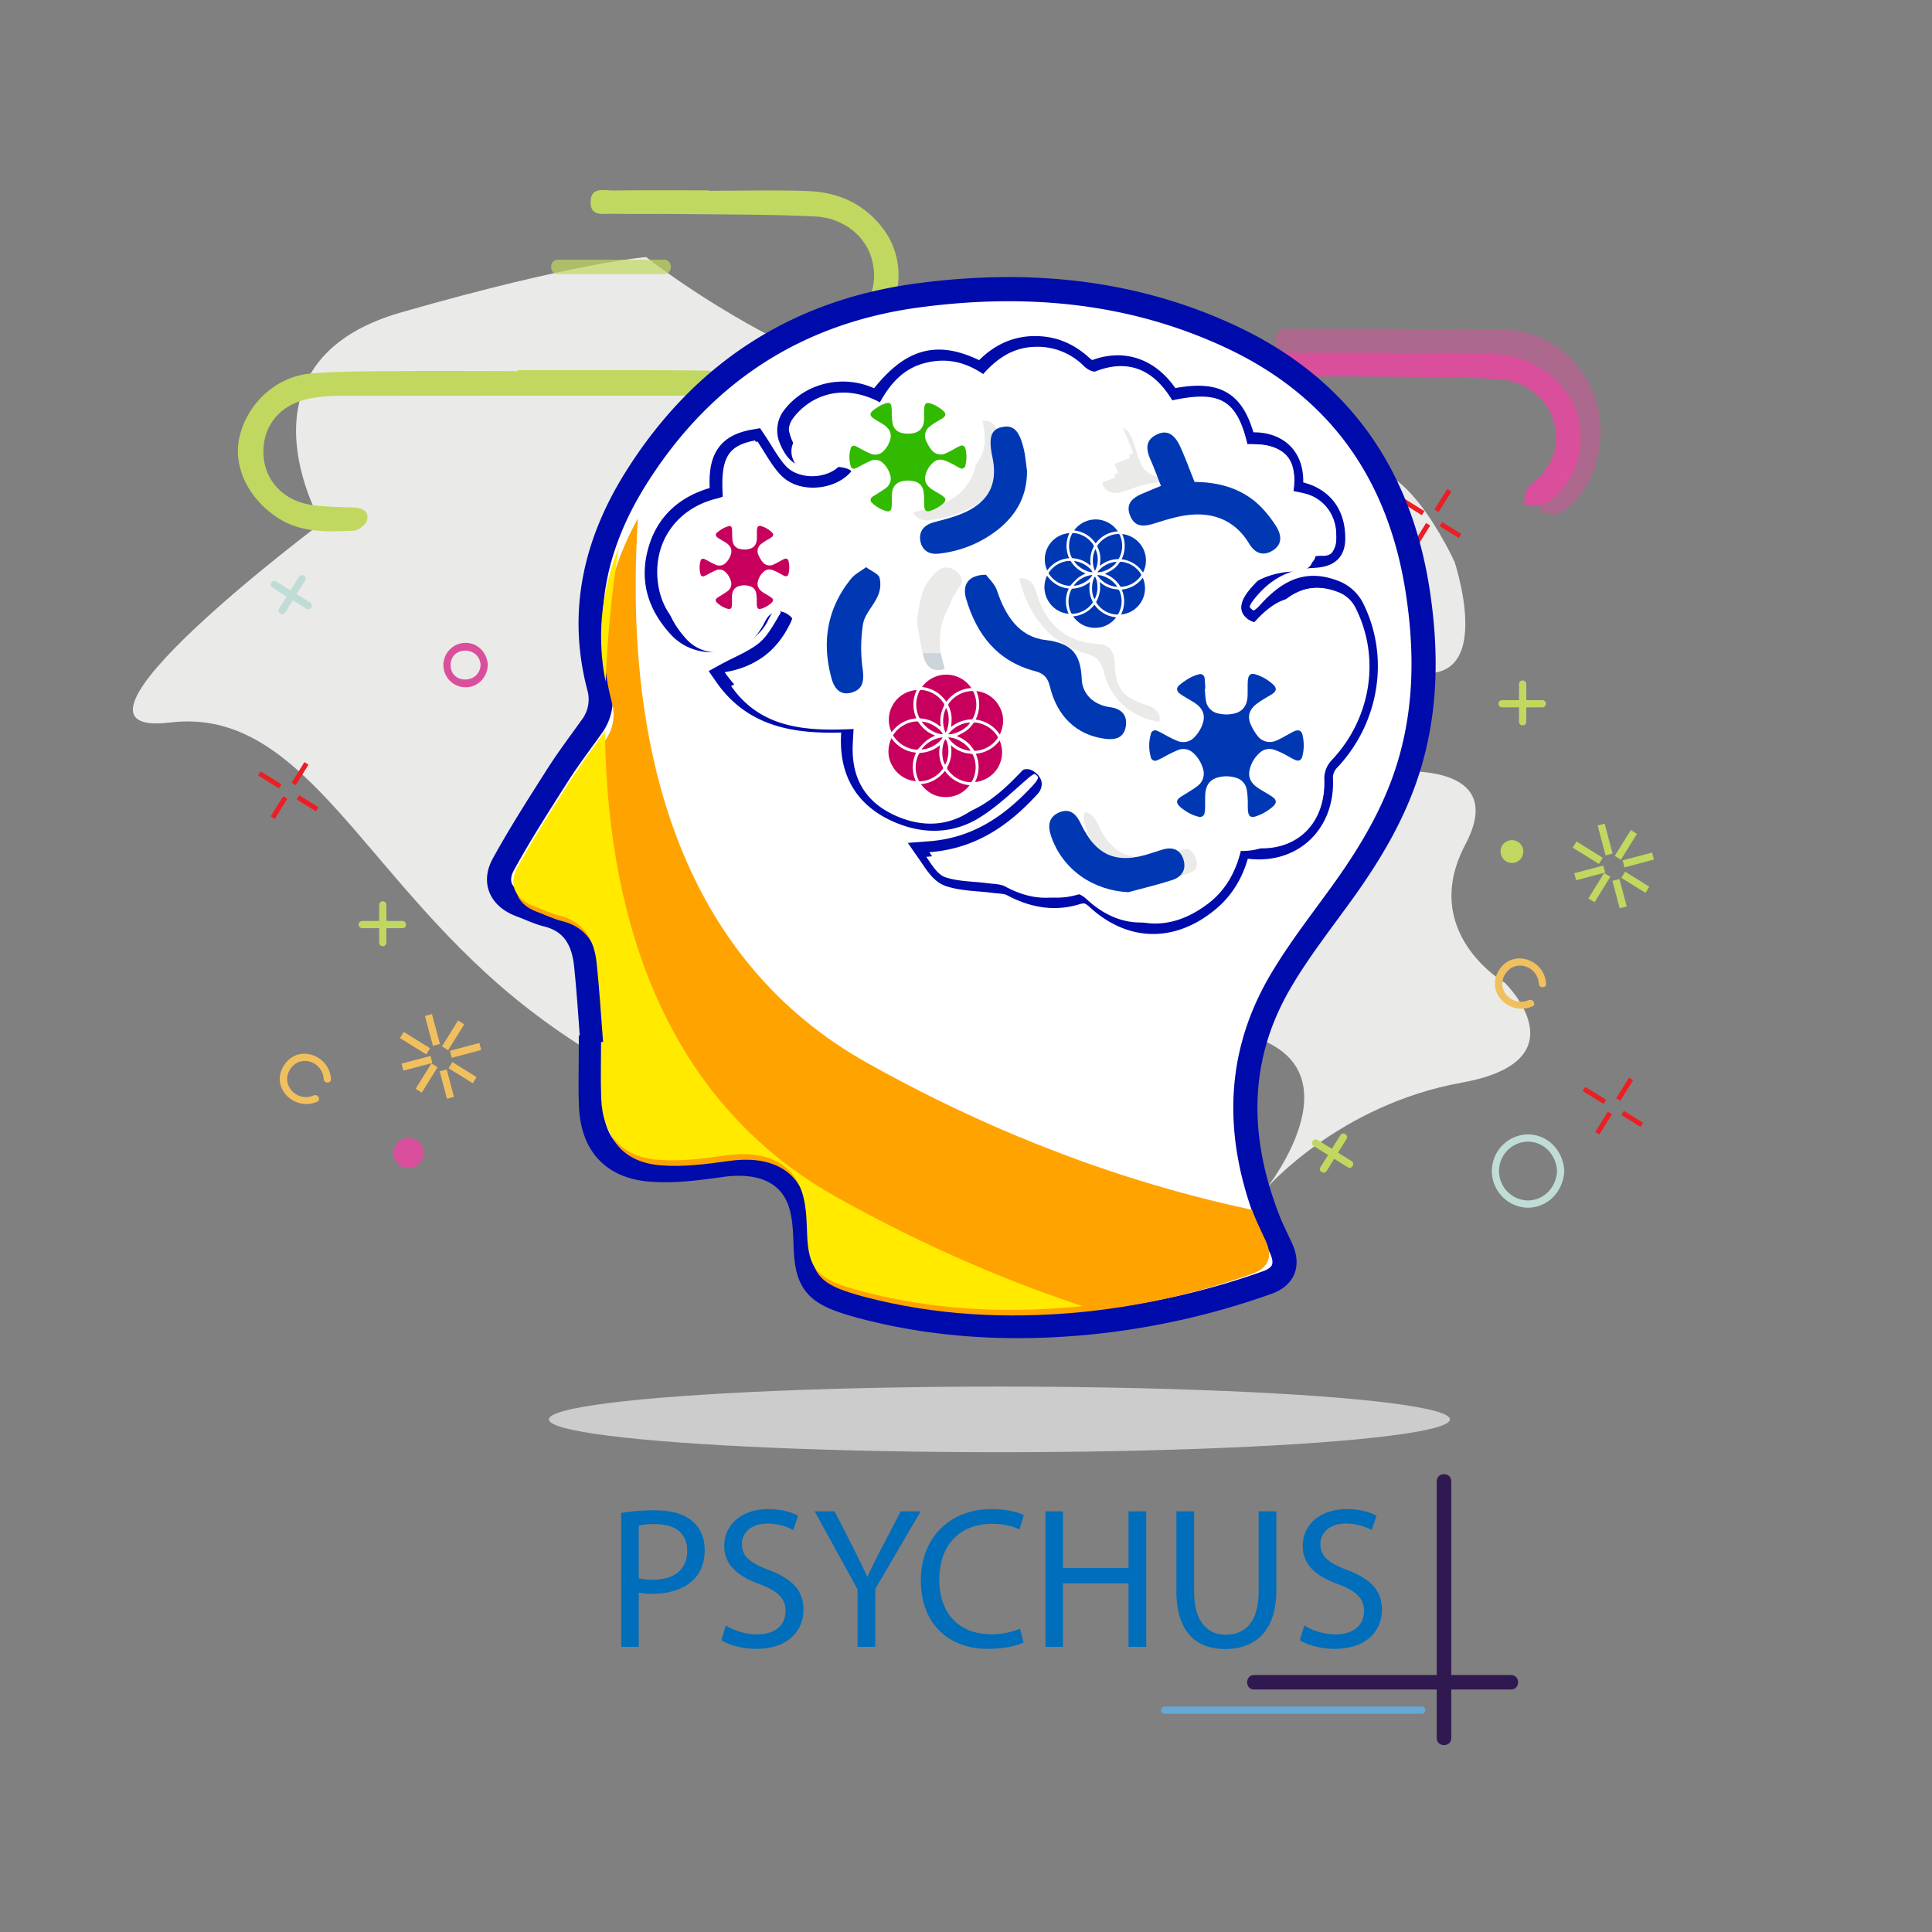 <svg id="Layer_1" data-name="Layer 1" xmlns="http://www.w3.org/2000/svg" xmlns:xlink="http://www.w3.org/1999/xlink" viewBox="0 0 800 800"><rect x="0" y="0" width="800" height="800" fill="#808080" stroke="none"/><defs><style>.cls-1,.cls-12,.cls-13,.cls-14,.cls-8{fill:none;}.cls-2{fill:#eaeae9;}.cls-10,.cls-3{fill:#da4f9b;}.cls-4{fill:#c0d860;}.cls-5{fill:#bfddd6;}.cls-6{fill:#ec1e24;}.cls-7{fill:#b0dce4;}.cls-8{stroke:#ccd5da;stroke-linecap:round;stroke-linejoin:round;}.cls-16,.cls-8{stroke-width:10px;}.cls-9{fill:#f1c05e;}.cls-10{opacity:0.48;}.cls-11{opacity:0.7;}.cls-12{stroke:#ec1e24;stroke-width:2px;}.cls-12,.cls-13,.cls-14,.cls-16{stroke-miterlimit:10;}.cls-13{stroke:#f1c05e;}.cls-13,.cls-14{stroke-width:3px;}.cls-14{stroke:#c0d860;}.cls-15,.cls-16{fill:#fff;}.cls-16{stroke:#000bac;}.cls-17{clip-path:url(#clip-path);}.cls-18{fill:#ffa300;}.cls-19{clip-path:url(#clip-path-2);}.cls-20{fill:#ffea00;}.cls-21{fill:#ccc;}.cls-22{fill:#006eba;}.cls-23{fill:#301851;}.cls-24{fill:#66a8d6;}.cls-25{fill:#0038b3;}.cls-26{fill:#c7005e;}.cls-27{fill:#32ba00;}</style><clipPath id="clip-path"><path id="_Compound_Clipping_Path_" data-name="&lt;Compound Clipping Path&gt;" class="cls-1" d="M250.87,433.75c-.86-10.84-1.5-21.71-2.65-32.53-1-9.68-5.13-17.22-15.55-19.83-3.56-.89-6.92-2.56-10.37-3.84-7.72-2.88-10.86-8.93-6.88-16.17,6.56-11.94,13.94-23.44,21.26-34.95,4.26-6.69,9-13.05,13.67-19.51a18.16,18.16,0,0,0,3.07-15.79c-7.95-30-1.35-57.64,14.67-83.12,26-41.45,63.42-66.08,112.28-72.53,43-5.67,84.84-2,124.44,16.74,43,20.29,66.73,54.88,73.7,101.55,3.37,22.54,3.29,44.84-3.1,66.94-5.3,18.36-14.66,34.56-25.63,50-8.88,12.48-18.53,24.54-26.18,37.74-17.65,30.43-17.06,62.24-4.47,94.34,1.48,3.77,3.34,7.39,5,11.07,2.94,6.41,1.14,11.23-5.57,13.59a298.75,298.75,0,0,1-72.2,16c-29.65,2.71-59,1.22-88-6.34-2.14-.56-4.26-1.18-6.37-1.84-12.9-4.07-16.16-8.55-16.63-22-.19-5.32-.32-10.81-1.69-15.89-3.6-13.4-15.34-19-31.92-16.64-9.25,1.3-18.75,2.55-28,1.82-15.28-1.22-23.07-10.3-23.66-25.51-.3-7.75-.05-15.51-.05-23.27Zm256.38-79.63a18.63,18.63,0,0,1,2.44,0c17.9,3.25,31.31-8.89,30.25-27.06a10.53,10.53,0,0,1,2.72-7c15.61-16.32,19.73-40.65,9.6-60.53a13.72,13.72,0,0,0-6.6-6c-10.16-4.07-17.48-1.6-26.33,8.19-2.88,3.18-6.09,5.36-10,2s-2.53-6.84.13-10.28c6.83-8.79,15.61-14,26.86-14.49,7.21-.34,9.11-2.4,8.39-9.67-.66-6.61-4-11.42-10.19-14a57.92,57.92,0,0,0-6.74-1.94c2.3-14.25-6.8-20.17-18.21-18.41-4.28-17.54-10.79-21.33-29.77-17.32-6.95-12-18-16.45-29.84-11.62-1.23.5-3.72-.73-4.95-1.87-4.78-4.45-10.18-7.17-16.76-7.58-9.65-.61-17.05,3.62-23,10.64-17.42-9.5-28.09-6.59-41.21,11.1-1.61-.69-3.26-1.46-5-2.1-10.52-4-22.68-.52-29.08,8.67a8.58,8.58,0,0,0-.79,6.85c3,8,7,9.26,14.54,5.08,1-.54,2-1.57,2.92-1.42,2.49.41,5.9.59,7.07,2.21s1.13,5.63-.1,7.35c-6.32,8.83-22.1,9.8-29.59,1.75-3.55-3.81-6-8.63-9-13.1-10.91,1.89-14.18,7.44-12.69,22.22-1.2.28-2.45.51-3.67.87-10.95,3.19-18.43,10.08-21.33,21.19s.16,20.48,7.91,29c9.13,10.05,25.57,5.28,30.56-3.7a37.74,37.74,0,0,1,2.73-4.8c2.15-2.8,5-3.91,8.25-2s4.44,4.88,2.6,8c-2.69,4.56-5.37,9.53-9.32,12.82-4.63,3.86-10.61,6.12-16.22,9.19,12.21,17.55,31,18.79,50.69,17.77-.13,2.59-.25,4.58-.34,6.57-.62,14.62,5.95,24.75,19.59,30.11,9.72,3.81,19.49,3.42,28.22-2.05,6.63-4.16,12.38-9.77,18.35-14.94,3.09-2.67,6.17-4.55,9.74-1.41,3.76,3.32,2.51,6.88-.29,10.2-.48.56-1,1.09-1.5,1.63-11.7,12.5-25.26,21.46-43.65,22.84,2.35,3.38,4.66,7.37,7.93,8.46,5.42,1.79,11.46,1.68,17.23,2.44,2.57.34,5.44.27,7.61,1.43,8,4.29,16.36,6,25.11,3.32,3.67-1.13,5.88-.55,8.71,2.07,13.39,12.37,29.36,12.6,43.51,1C501.68,370.23,505.49,362.8,507.25,354.12Z"/></clipPath><clipPath id="clip-path-2"><path id="_Compound_Clipping_Path_2" data-name="&lt;Compound Clipping Path&gt;" class="cls-1" d="M249.72,431.44c-.86-10.84-1.5-21.71-2.65-32.53-1-9.68-5.13-17.22-15.55-19.83-3.56-.89-6.92-2.56-10.37-3.84-7.72-2.88-10.86-8.93-6.88-16.17,6.56-11.94,13.94-23.44,21.26-34.95,4.26-6.69,9-13.05,13.67-19.51a18.16,18.16,0,0,0,3.07-15.79c-7.95-30-1.35-57.64,14.67-83.12,26-41.45,63.42-66.08,112.28-72.53,43-5.67,84.84-2,124.44,16.74,43,20.29,66.73,54.88,73.7,101.55,3.37,22.54,3.29,44.84-3.1,66.94-5.3,18.36-14.66,34.56-25.63,50-8.88,12.48-18.53,24.54-26.18,37.74-17.65,30.43-17.06,62.24-4.47,94.34,1.48,3.77,3.34,7.39,5,11.07,2.94,6.41,1.14,11.23-5.57,13.59a298.75,298.75,0,0,1-72.2,16c-29.65,2.71-59,1.22-88-6.34-2.14-.56-4.26-1.18-6.37-1.84-12.9-4.07-16.16-8.55-16.63-22-.19-5.32-.32-10.81-1.69-15.89-3.6-13.4-15.34-19-31.92-16.64-9.25,1.3-18.75,2.55-28,1.82-15.28-1.22-23.07-10.3-23.66-25.51-.3-7.75-.05-15.51-.05-23.27ZM506.1,351.81a18.63,18.63,0,0,1,2.44,0c17.9,3.25,31.31-8.89,30.25-27.06a10.53,10.53,0,0,1,2.72-7c15.61-16.32,19.73-40.65,9.6-60.53a13.72,13.72,0,0,0-6.6-6c-10.16-4.07-17.48-1.6-26.33,8.19-2.88,3.18-6.09,5.36-10,2s-2.53-6.84.13-10.28c6.83-8.79,15.61-14,26.86-14.49,7.21-.34,9.11-2.4,8.39-9.67-.66-6.61-4-11.42-10.19-14a57.92,57.92,0,0,0-6.74-1.94c2.3-14.25-6.8-20.17-18.21-18.41-4.28-17.54-10.79-21.33-29.77-17.32-6.95-12-18-16.45-29.84-11.62-1.23.5-3.72-.73-4.95-1.87-4.78-4.45-10.18-7.17-16.76-7.58-9.65-.61-17.05,3.62-23,10.64-17.42-9.5-28.09-6.59-41.21,11.1-1.61-.69-3.26-1.46-5-2.1-10.52-4-22.68-.52-29.08,8.67a8.58,8.58,0,0,0-.79,6.85c3,8,7,9.26,14.54,5.08,1-.54,2-1.57,2.92-1.42,2.49.41,5.9.59,7.07,2.21s1.13,5.63-.1,7.35c-6.32,8.83-22.1,9.8-29.59,1.75-3.55-3.81-6-8.63-9-13.1-10.91,1.89-14.18,7.44-12.69,22.22-1.2.28-2.45.51-3.67.87-10.95,3.19-18.43,10.08-21.33,21.19s.16,20.48,7.91,29c9.13,10.05,25.57,5.28,30.56-3.7a37.74,37.74,0,0,1,2.73-4.8c2.15-2.8,5-3.91,8.25-2s4.44,4.88,2.6,8c-2.69,4.56-5.37,9.53-9.32,12.82-4.63,3.86-10.61,6.12-16.22,9.19,12.21,17.55,31,18.79,50.69,17.77-.13,2.59-.25,4.58-.34,6.57-.62,14.62,5.95,24.75,19.59,30.11,9.72,3.81,19.49,3.42,28.22-2.05,6.63-4.16,12.38-9.77,18.35-14.94,3.09-2.67,6.17-4.55,9.74-1.41,3.76,3.32,2.51,6.88-.29,10.2-.48.56-1,1.09-1.5,1.63-11.7,12.5-25.26,21.46-43.65,22.84,2.35,3.38,4.66,7.37,7.93,8.46,5.42,1.79,11.46,1.68,17.23,2.44,2.57.34,5.44.27,7.61,1.43,8,4.29,16.36,6,25.11,3.32,3.67-1.13,5.88-.55,8.71,2.07,13.39,12.37,29.36,12.6,43.51,1C500.52,367.91,504.33,360.49,506.1,351.81Z"/></clipPath></defs><title>Artboard 8</title><path id="_Path_" data-name="&lt;Path&gt;" class="cls-2" d="M267.56,106.44S342.27,166.1,420,170.68s86.66,27.53,86.66,27.53,29.88,18.36,50.8,0,44.83,34.42,44.83,34.42,23.91,71.13-38.85,36.71,9,50.48,9,50.48,53.77-6.88,34.35,29.83S623.18,407,623.18,407s32.87,32.12-17.93,41.3-80.69,43.6-80.69,43.6,41.84-52.77-12-64.25-155.4,6.88-155.4,6.88l-17.93,29.83s-50.8,6.88-119.53-45.89S127.11,292.29,70.33,299.18s62.76-82.6,62.76-82.6S94.24,150,166,129.38,267.56,106.44,267.56,106.44Z"/><path id="_Path_2" data-name="&lt;Path&gt;" class="cls-3" d="M575.79,146.29c13.78,0,27.59-.41,41.35.12,12.71.49,23.61,5.53,31.3,16.09,10.94,15,6.46,37.42-9.52,46.62-2,1.14-5.38-.15-8.11-.31.72-2.59.59-6.3,2.3-7.59,9-6.82,13.2-15.21,10.33-26.41-2.48-9.67-11.74-17.34-23.63-17.9-19-.9-38.08-.77-57.12-1-8.92-.11-17.84.08-26.76-.1-3.77-.08-9.17,1.34-9-5s5.61-4.6,9.32-4.65c13.18-.17,26.36-.06,39.53-.06Z"/><g id="_Group_" data-name="&lt;Group&gt;"><g id="_Group_2" data-name="&lt;Group&gt;"><path id="_Path_3" data-name="&lt;Path&gt;" class="cls-4" d="M429.48,166.38V182a1.5,1.5,0,0,0,3,0V166.38a1.5,1.5,0,0,0-3,0Z"/></g></g><g id="_Group_3" data-name="&lt;Group&gt;"><g id="_Group_4" data-name="&lt;Group&gt;"><path id="_Path_4" data-name="&lt;Path&gt;" class="cls-4" d="M422.5,176h16.63a1.5,1.5,0,0,0,0-3H422.5a1.5,1.5,0,0,0,0,3Z"/></g></g><g id="_Group_5" data-name="&lt;Group&gt;"><g id="_Group_6" data-name="&lt;Group&gt;"><path id="_Path_5" data-name="&lt;Path&gt;" class="cls-5" d="M644.74,484.9c-.31,6.62-5.31,12.19-12.19,12.19a12.19,12.19,0,0,1,0-24.37c6.86,0,11.87,5.57,12.19,12.19.09,1.92,3.09,1.93,3,0-.39-8.25-6.63-15.19-15.19-15.19a15.19,15.19,0,0,0,0,30.37c8.56,0,14.79-6.94,15.19-15.19C647.83,483,644.83,483,644.74,484.9Z"/></g></g><circle id="_Path_6" data-name="&lt;Path&gt;" class="cls-6" cx="348.9" cy="180.67" r="4.56"/><g id="_Group_7" data-name="&lt;Group&gt;"><g id="_Group_8" data-name="&lt;Group&gt;"><path id="_Path_7" data-name="&lt;Path&gt;" class="cls-7" d="M513.81,176.17c-8.53,3.76-17.27-5.8-11.58-13.68,5.34-7.4,16.24-3.16,16.7,5.4.1,1.92,3.1,1.93,3,0-.62-11.59-15.83-17-22.52-6.64-6.92,10.74,5,22.31,15.91,17.51,1.76-.78.24-3.36-1.51-2.59Z"/></g></g><line id="_Path_8" data-name="&lt;Path&gt;" class="cls-8" x1="381.44" y1="275.49" x2="441.47" y2="275.49"/><line id="_Path_9" data-name="&lt;Path&gt;" class="cls-8" x1="359.06" y1="275.39" x2="364.31" y2="275.39"/><path id="_Path_10" data-name="&lt;Path&gt;" class="cls-4" d="M214.43,153.27c26.34,0,52.68-.11,79,.2,2.25,0,4.46,2.91,6.69,4.47-2,1.9-3.68,4.79-6,5.47-3.38,1-7.22.42-10.87.42q-71.43,0-142.87.06a62,62,0,0,0-12.64,1.25c-12,2.53-19,11.29-18.66,22.69.35,11.12,8.3,19.68,20.33,21.32,5.59.76,11.29.81,16.95,1,3.54.12,6.49,1.47,5.65,5.18-.42,1.87-3.58,4.34-5.59,4.42-10.69.46-21.51,1-31.17-5.19C103,206.74,96.39,193.3,99.1,181.24c3.16-14.05,15.12-25.36,29.66-26.58,12.28-1,24.68-.91,37-1,16.21-.15,32.42,0,48.64,0Z"/><path id="_Path_11" data-name="&lt;Path&gt;" class="cls-4" d="M293.41,79c13.78,0,27.59-.41,41.35.12,12.71.49,23.61,5.53,31.3,16.09,10.94,15,6.46,37.42-9.52,46.62-2,1.14-5.38-.15-8.11-.31.72-2.59.59-6.3,2.3-7.59,9-6.82,13.2-15.21,10.33-26.41-2.48-9.67-11.74-17.34-23.63-17.9-19-.9-38.08-.77-57.12-1-8.92-.11-17.84.08-26.76-.1-3.77-.08-9.17,1.34-9-5s5.61-4.6,9.32-4.65c13.18-.17,26.36-.06,39.53-.06Z"/><g id="_Group_9" data-name="&lt;Group&gt;"><g id="_Group_10" data-name="&lt;Group&gt;"><path id="_Path_12" data-name="&lt;Path&gt;" class="cls-9" d="M633,414.13c-7,3.07-14.1-4.76-9.46-11.19,4.37-6.06,13.28-2.59,13.66,4.41.1,1.92,3.1,1.93,3,0-.54-10-13.66-14.69-19.42-5.72-6,9.28,4.34,19.22,13.74,15.09,1.76-.78.24-3.36-1.51-2.59Z"/></g></g><g id="_Group_11" data-name="&lt;Group&gt;"><g id="_Group_12" data-name="&lt;Group&gt;"><path id="_Path_13" data-name="&lt;Path&gt;" class="cls-3" d="M199,275.39c-.43,7.95-12.41,8-12.41,0s12-7.95,12.41,0c.1,1.92,3.1,1.93,3,0-.27-5-4-9.2-9.2-9.2a9.2,9.2,0,0,0-.42,18.39c5.37.24,9.35-4,9.62-9.18C202.08,273.46,199.08,273.46,199,275.39Z"/></g></g><g id="_Group_13" data-name="&lt;Group&gt;"><g id="_Group_14" data-name="&lt;Group&gt;"><path id="_Path_14" data-name="&lt;Path&gt;" class="cls-4" d="M629,283.26v15.61a1.5,1.5,0,0,0,3,0V283.26a1.5,1.5,0,0,0-3,0Z"/></g></g><g id="_Group_15" data-name="&lt;Group&gt;"><g id="_Group_16" data-name="&lt;Group&gt;"><path id="_Path_15" data-name="&lt;Path&gt;" class="cls-4" d="M622,292.91h16.63a1.5,1.5,0,0,0,0-3H622a1.5,1.5,0,0,0,0,3Z"/></g></g><g id="_Group_17" data-name="&lt;Group&gt;"><g id="_Group_18" data-name="&lt;Group&gt;"><path id="_Path_16" data-name="&lt;Path&gt;" class="cls-4" d="M157,374.71v15.61a1.5,1.5,0,0,0,3,0V374.71a1.5,1.5,0,0,0-3,0Z"/></g></g><g id="_Group_19" data-name="&lt;Group&gt;"><g id="_Group_20" data-name="&lt;Group&gt;"><path id="_Path_17" data-name="&lt;Path&gt;" class="cls-4" d="M150,384.35h16.63a1.5,1.5,0,0,0,0-3H150a1.5,1.5,0,0,0,0,3Z"/></g></g><g id="_Group_21" data-name="&lt;Group&gt;"><g id="_Group_22" data-name="&lt;Group&gt;"><path id="_Path_18" data-name="&lt;Path&gt;" class="cls-9" d="M129.84,453.6c-7,3.07-14.1-4.76-9.46-11.19,4.37-6.06,13.28-2.59,13.66,4.41.1,1.92,3.1,1.93,3,0-.54-10-13.66-14.69-19.42-5.72-6,9.28,4.34,19.22,13.74,15.09,1.76-.78.24-3.36-1.51-2.59Z"/></g></g><circle id="_Path_19" data-name="&lt;Path&gt;" class="cls-3" cx="169.22" cy="477.47" r="6.25"/><circle id="_Path_20" data-name="&lt;Path&gt;" class="cls-4" cx="626.06" cy="352.61" r="4.73"/><g id="_Group_23" data-name="&lt;Group&gt;"><g id="_Group_24" data-name="&lt;Group&gt;"><path id="_Path_21" data-name="&lt;Path&gt;" class="cls-3" d="M499.68,210.73,491.45,224c-1,1.64,1.57,3.15,2.59,1.51l8.24-13.26c1-1.64-1.57-3.15-2.59-1.51Z"/></g></g><g id="_Group_25" data-name="&lt;Group&gt;"><g id="_Group_26" data-name="&lt;Group&gt;"><path id="_Path_22" data-name="&lt;Path&gt;" class="cls-3" d="M488.72,215.23,502.84,224c1.64,1,3.15-1.57,1.51-2.59l-14.12-8.77c-1.64-1-3.15,1.57-1.51,2.59Z"/></g></g><g id="_Group_27" data-name="&lt;Group&gt;"><g id="_Group_28" data-name="&lt;Group&gt;"><path id="_Path_23" data-name="&lt;Path&gt;" class="cls-5" d="M123.77,238.83l-8.24,13.26c-1,1.64,1.57,3.15,2.59,1.51l8.24-13.26c1-1.64-1.57-3.15-2.59-1.51Z"/></g></g><g id="_Group_29" data-name="&lt;Group&gt;"><g id="_Group_30" data-name="&lt;Group&gt;"><path id="_Path_24" data-name="&lt;Path&gt;" class="cls-5" d="M112.81,243.33l14.12,8.77c1.64,1,3.15-1.57,1.51-2.59l-14.12-8.77c-1.64-1-3.15,1.57-1.51,2.59Z"/></g></g><g id="_Group_31" data-name="&lt;Group&gt;"><g id="_Group_32" data-name="&lt;Group&gt;"><path id="_Path_25" data-name="&lt;Path&gt;" class="cls-4" d="M555,470.08l-8.24,13.26c-1,1.64,1.57,3.15,2.59,1.51l8.24-13.26c1-1.64-1.57-3.15-2.59-1.51Z"/></g></g><g id="_Group_33" data-name="&lt;Group&gt;"><g id="_Group_34" data-name="&lt;Group&gt;"><path id="_Path_26" data-name="&lt;Path&gt;" class="cls-4" d="M544,474.58l14.12,8.77c1.64,1,3.15-1.57,1.51-2.59L545.52,472c-1.64-1-3.15,1.57-1.51,2.59Z"/></g></g><path id="_Path_27" data-name="&lt;Path&gt;" class="cls-10" d="M579.58,136.43c14.57,0,29.16-.49,43.72.14,13.44.59,25,6.69,33.09,19.47,11.57,18.18,6.83,45.28-10.06,56.41-2.1,1.38-5.68-.18-8.58-.37.76-3.14.63-7.62,2.43-9.19,9.51-8.25,14-18.41,10.92-31.95-2.62-11.7-12.42-21-25-21.66-20.1-1.08-40.26-.93-60.39-1.21-9.43-.13-18.86.09-28.29-.12-4-.09-9.7,1.62-9.51-6.08s5.93-5.57,9.85-5.63c13.93-.2,27.86-.08,41.8-.08Z"/><g id="_Group_35" data-name="&lt;Group&gt;" class="cls-11"><g id="_Group_36" data-name="&lt;Group&gt;"><path id="_Path_28" data-name="&lt;Path&gt;" class="cls-4" d="M231.1,113.52h43.8c3.86,0,3.87-6,0-6H231.1c-3.86,0-3.87,6,0,6Z"/></g></g><path id="_Path_29" data-name="&lt;Path&gt;" class="cls-12" d="M591.36,217.09l-5.19,8.35"/><path id="_Path_30" data-name="&lt;Path&gt;" class="cls-12" d="M600.13,203l-5.29,8.51"/><path id="_Path_31" data-name="&lt;Path&gt;" class="cls-12" d="M596.63,217l7.94,4.93"/><path id="_Path_32" data-name="&lt;Path&gt;" class="cls-12" d="M580.63,207.11l8.65,5.37"/><path id="_Path_33" data-name="&lt;Path&gt;" class="cls-13" d="M179.91,441.13l-6.53,10.51"/><path id="_Path_34" data-name="&lt;Path&gt;" class="cls-13" d="M190.95,423.36l-6.65,10.71"/><path id="_Path_35" data-name="&lt;Path&gt;" class="cls-13" d="M186.55,441.07l10,6.21"/><path id="_Path_36" data-name="&lt;Path&gt;" class="cls-13" d="M166.41,428.57l10.88,6.76"/><path id="_Path_37" data-name="&lt;Path&gt;" class="cls-13" d="M178.65,438.7l-12,3.18"/><path id="_Path_38" data-name="&lt;Path&gt;" class="cls-13" d="M198.87,433.32l-12.19,3.24"/><path id="_Path_39" data-name="&lt;Path&gt;" class="cls-13" d="M183.52,443.21l3,11.37"/><path id="_Path_40" data-name="&lt;Path&gt;" class="cls-13" d="M177.42,420.3l3.3,12.38"/><path id="_Path_41" data-name="&lt;Path&gt;" class="cls-14" d="M665.52,362.27,659,372.79"/><path id="_Path_42" data-name="&lt;Path&gt;" class="cls-14" d="M676.55,344.5l-6.65,10.71"/><path id="_Path_43" data-name="&lt;Path&gt;" class="cls-14" d="M672.15,362.22l10,6.21"/><path id="_Path_44" data-name="&lt;Path&gt;" class="cls-14" d="M652,349.71l10.88,6.76"/><path id="_Path_45" data-name="&lt;Path&gt;" class="cls-14" d="M664.26,359.85l-12,3.18"/><path id="_Path_46" data-name="&lt;Path&gt;" class="cls-14" d="M684.47,354.47l-12.19,3.24"/><path id="_Path_47" data-name="&lt;Path&gt;" class="cls-14" d="M669.13,364.35l3,11.37"/><path id="_Path_48" data-name="&lt;Path&gt;" class="cls-14" d="M663,341.45l3.3,12.38"/><path id="_Path_49" data-name="&lt;Path&gt;" class="cls-12" d="M666.61,460.88l-5.19,8.35"/><path id="_Path_50" data-name="&lt;Path&gt;" class="cls-12" d="M675.38,446.76l-5.29,8.51"/><path id="_Path_51" data-name="&lt;Path&gt;" class="cls-12" d="M671.88,460.83l7.94,4.93"/><path id="_Path_52" data-name="&lt;Path&gt;" class="cls-12" d="M655.89,450.9l8.65,5.37"/><path id="_Path_53" data-name="&lt;Path&gt;" class="cls-12" d="M118.13,330.23l-5.19,8.35"/><path id="_Path_54" data-name="&lt;Path&gt;" class="cls-12" d="M126.89,316.11l-5.29,8.51"/><path id="_Path_55" data-name="&lt;Path&gt;" class="cls-12" d="M123.4,330.19l7.94,4.93"/><path id="_Path_56" data-name="&lt;Path&gt;" class="cls-12" d="M107.4,320.25l8.65,5.37"/><path id="_Compound_Path_" data-name="&lt;Compound Path&gt;" class="cls-15" d="M515.45,348.31c-1.84,9.05-5.81,16.8-13,22.65-14.76,12.06-31.42,11.82-45.38-1.08-3-2.73-5.25-3.33-9.08-2.16-9.12,2.8-17.81,1-26.19-3.46-2.27-1.21-5.26-1.13-7.94-1.49-6-.8-12.32-.68-18-2.55-3.41-1.13-5.82-5.29-8.27-8.82,19.18-1.44,33.32-10.79,45.52-23.83.53-.56,1.07-1.11,1.57-1.7,2.92-3.47,4.23-7.19.31-10.64-3.72-3.28-6.94-1.32-10.16,1.47-6.22,5.39-12.22,11.24-19.14,15.58-9.1,5.71-19.3,6.12-29.43,2.14-14.23-5.59-21.08-16.16-20.43-31.4.09-2.08.21-4.15.35-6.85-20.57,1.06-40.13-.23-52.87-18.54,5.86-3.21,12.09-5.56,16.92-9.59,4.11-3.43,6.91-8.62,9.72-13.37,1.92-3.25.62-6.43-2.71-8.35s-6.36-.81-8.6,2.1a39.36,39.36,0,0,0-2.85,5c-5.2,9.37-22.35,14.35-31.87,3.86-8.08-8.9-11.26-18.75-8.25-30.27s10.83-18.77,22.25-22.1c1.27-.37,2.57-.61,3.83-.9-1.56-15.41,1.86-21.2,13.23-23.17,3.15,4.66,5.72,9.69,9.42,13.66,7.82,8.4,24.27,7.39,30.87-1.82,1.29-1.8,1.34-5.95.1-7.67s-4.78-1.88-7.38-2.3c-.91-.15-2,.93-3,1.48-7.86,4.36-12,3.09-15.17-5.3a9,9,0,0,1,.82-7.14c6.67-9.59,19.36-13.18,30.33-9,1.77.67,3.48,1.47,5.16,2.19,13.69-18.45,24.81-21.49,43-11.57,6.16-7.33,13.89-11.74,23.95-11.1,6.87.44,12.5,3.27,17.49,7.91,1.29,1.2,3.88,2.47,5.16,2,12.38-5,23.88-.44,31.13,12.12,19.8-4.18,26.59-.23,31,18.07,11.9-1.84,21.39,4.34,19,19.2a60.42,60.42,0,0,1,7,2c6.44,2.69,9.95,7.7,10.63,14.6.75,7.58-1.23,9.73-8.75,10.09-11.73.55-20.89,5.94-28,15.11-2.78,3.58-4,7.35-.14,10.72s7.41,1.22,10.41-2.1c9.23-10.21,16.87-12.79,27.46-8.54a14.31,14.31,0,0,1,6.88,6.21c10.56,20.73,6.27,46.11-10,63.14a11,11,0,0,0-2.83,7.35c1.1,19-12.89,31.62-31.55,28.23A19.43,19.43,0,0,0,515.45,348.31Zm-32.71-49.13c1.08-1,4.28-2.74,5.3-5.31,1.46-3.69-1-6.55-4.81-7.81-10.82-3.51-13.92-7.25-14.22-18.42-.13-5-2.34-7.83-7-8.11-14.72-.9-23.1-9.11-27-22.71-1.28-4.52-4.1-6.57-8.58-5.33s-5.21,5-4.19,8.83c3.95,14.9,12.41,26,27.71,30.39,4.37,1.25,6,3.24,7.09,7.46C460.1,290.17,469.45,298.2,482.74,299.18ZM469.23,187.59c-4,1.74-7.58,2.41-9.82,4.48a10.19,10.19,0,0,0-2.9,7.67c.49,3.71,3.87,5,7.58,4.09,2-.5,4-1.34,6-2,13.38-4.52,28.48-3.27,35.94,10.37,2.08,3.8,5.83,4.42,9.43,2s3.48-5.77,1.54-9.18c-4.22-7.41-10-13.34-18.18-16-5.2-1.71-12.1-.72-15.82-3.83s-4.32-10-6.65-15c-1.73-3.73-4.81-5.62-9-3.58-4.37,2.16-4.5,5.67-2.7,9.74C466.28,179.95,467.66,183.68,469.23,187.59Zm-47.81-6.31c-.4-2.85-.61-5.73-1.24-8.53-1.78-7.9-4.3-10.49-9-9.59s-5.83,4.37-4.12,12.29c2.31,10.66-1,18-10.89,22.7-4.1,2-8.67,3-13.09,4.24-3.9,1.08-6.29,3.43-5.68,7.42.65,4.25,3.71,6.15,8,5.54,9.32-1.32,17.84-4.59,25.07-10.76A29.45,29.45,0,0,0,421.42,181.28Zm59,184.44c6.43-1.72,12.94-3.19,19.25-5.24,4-1.3,5.77-4.66,4.23-8.75s-5-4.89-9-3.61c-1.82.58-3.6,1.34-5.43,1.88-13.32,3.95-21.78.21-27.6-12.42-1.85-4-4.45-6.64-8.87-4.93-4.66,1.8-5,5.64-3.47,10.06C454.15,355.85,465.92,364.4,480.44,365.73ZM379.71,257.87c.88,4.69,1.55,9.43,2.7,14,1,4,3.73,6.53,8.08,5.31s5.85-4.73,4.54-9.08c-3.3-11-1.37-20.83,5.73-29.78,2.67-3.36,3.61-7.17-.1-10.2-3.88-3.17-7.44-1.69-10.42,2C383.66,238.19,380.5,247.43,379.71,257.87Z"/><path id="_Compound_Path_2" data-name="&lt;Compound Path&gt;" class="cls-16" d="M245.43,433.37c-.9-11.31-1.56-22.65-2.76-33.93-1.07-10.1-5.35-18-16.22-20.69-3.71-.93-7.21-2.67-10.82-4-8.05-3-11.33-9.32-7.18-16.87,6.84-12.46,14.54-24.45,22.17-36.45,4.44-7,9.44-13.61,14.26-20.35a18.94,18.94,0,0,0,3.2-16.46c-8.29-31.29-1.4-60.12,15.3-86.7,27.17-43.24,66.15-68.92,117.12-75.65,44.84-5.92,88.49-2,129.79,17.46,44.8,21.17,69.6,57.24,76.88,105.92,3.51,23.51,3.43,46.77-3.23,69.82-5.53,19.15-15.29,36-26.74,52.14-9.26,13-19.32,25.59-27.31,39.36-18.41,31.74-17.79,64.91-4.66,98.4,1.54,3.93,3.48,7.7,5.24,11.55,3.06,6.69,1.19,11.72-5.81,14.18a311.6,311.6,0,0,1-75.3,16.69c-30.93,2.83-61.57,1.27-91.74-6.61-2.23-.58-4.45-1.23-6.65-1.92-13.46-4.24-16.86-8.92-17.34-22.91-.19-5.55-.34-11.27-1.76-16.58-3.75-14-16-19.79-33.29-17.36-9.65,1.36-19.56,2.66-29.18,1.9-15.94-1.27-24.07-10.74-24.68-26.61-.31-8.08-.05-16.18-.05-24.27Zm267.41-83.06a19.43,19.43,0,0,1,2.54,0C534,353.71,548,341,546.93,322.1a11,11,0,0,1,2.83-7.35c16.28-17,20.58-42.4,10-63.14a14.31,14.31,0,0,0-6.88-6.21c-10.59-4.25-18.23-1.67-27.46,8.54-3,3.32-6.35,5.59-10.41,2.1s-2.64-7.14.14-10.72c7.12-9.17,16.28-14.56,28-15.11,7.52-.35,9.5-2.5,8.75-10.09-.69-6.9-4.19-11.91-10.63-14.6a60.42,60.42,0,0,0-7-2c2.4-14.86-7.09-21-19-19.2-4.46-18.3-11.25-22.25-31-18.07-7.25-12.56-18.74-17.16-31.13-12.12-1.28.52-3.88-.76-5.16-2-5-4.64-10.61-7.48-17.49-7.91-10.06-.64-17.79,3.77-23.95,11.1-18.17-9.91-29.3-6.88-43,11.57-1.68-.72-3.4-1.53-5.16-2.19-11-4.14-23.66-.55-30.33,9a9,9,0,0,0-.82,7.14c3.12,8.39,7.31,9.66,15.17,5.3,1-.56,2.14-1.63,3-1.48,2.6.43,6.16.61,7.38,2.3s1.18,5.87-.1,7.67c-6.59,9.21-23,10.22-30.87,1.82-3.7-4-6.27-9-9.42-13.66-11.38,2-14.79,7.76-13.23,23.17-1.25.29-2.56.53-3.83.9-11.42,3.33-19.22,10.51-22.25,22.1s.17,21.37,8.25,30.27c9.52,10.49,26.67,5.51,31.87-3.86a39.36,39.36,0,0,1,2.85-5c2.24-2.92,5.17-4.08,8.6-2.1s4.63,5.09,2.71,8.35c-2.8,4.75-5.6,9.94-9.72,13.37-4.83,4-11.06,6.38-16.92,9.59,12.74,18.31,32.3,19.6,52.87,18.54-.14,2.7-.27,4.78-.35,6.85-.64,15.25,6.2,25.82,20.43,31.4,10.13,4,20.33,3.57,29.43-2.14,6.92-4.34,12.91-10.19,19.14-15.58,3.22-2.79,6.44-4.75,10.16-1.47,3.92,3.46,2.62,7.18-.31,10.64-.5.59-1,1.13-1.57,1.7-12.21,13-26.34,22.38-45.52,23.83,2.45,3.53,4.86,7.69,8.27,8.82,5.65,1.87,12,1.75,18,2.55,2.68.36,5.67.28,7.94,1.49,8.37,4.47,17.06,6.26,26.19,3.46,3.83-1.17,6.13-.57,9.08,2.16,14,12.9,30.62,13.15,45.38,1.08C507,367.11,511,359.36,512.84,350.31Z"/><g id="_Clip_Group_" data-name="&lt;Clip Group&gt;"><g class="cls-17"><path id="_Path_57" data-name="&lt;Path&gt;" class="cls-18" d="M280.9,115.86s-73.17,239.45,78.16,324.26S631.8,510,631.8,510L319.14,802.63-76.62,343.58Z"/></g></g><path id="_Compound_Path_3" data-name="&lt;Compound Path&gt;" class="cls-15" d="M514.14,350.31c-1.84,9.05-5.81,16.8-13,22.65-14.76,12.06-31.42,11.82-45.38-1.08-3-2.73-5.25-3.33-9.08-2.16-9.12,2.8-17.81,1-26.19-3.46-2.27-1.21-5.26-1.13-7.94-1.49-6-.8-12.32-.68-18-2.55-3.41-1.13-5.82-5.29-8.27-8.82,19.18-1.44,33.32-10.79,45.52-23.83.53-.56,1.07-1.11,1.57-1.7,2.92-3.47,4.23-7.19.31-10.64-3.72-3.28-6.94-1.32-10.16,1.47-6.22,5.39-12.22,11.24-19.14,15.58-9.1,5.71-19.3,6.12-29.43,2.14-14.23-5.59-21.08-16.16-20.43-31.4.09-2.08.21-4.15.35-6.85-20.57,1.06-40.13-.23-52.87-18.54,5.86-3.21,12.09-5.56,16.92-9.59,4.11-3.43,6.91-8.62,9.72-13.37,1.92-3.25.62-6.43-2.71-8.35s-6.36-.81-8.6,2.1a39.36,39.36,0,0,0-2.85,5c-5.2,9.37-22.35,14.35-31.87,3.86-8.08-8.9-11.26-18.75-8.25-30.27s10.83-18.77,22.25-22.1c1.27-.37,2.57-.61,3.83-.9-1.56-15.41,1.86-21.2,13.23-23.17,3.15,4.66,5.72,9.69,9.42,13.66,7.82,8.4,24.27,7.39,30.87-1.82,1.29-1.8,1.34-5.95.1-7.67s-4.78-1.88-7.38-2.3c-.91-.15-2,.93-3,1.48-7.86,4.36-12,3.09-15.17-5.3a9,9,0,0,1,.82-7.14c6.67-9.59,19.36-13.18,30.33-9,1.77.67,3.48,1.47,5.16,2.19,13.69-18.45,24.81-21.49,43-11.57,6.16-7.33,13.89-11.74,23.95-11.1,6.87.44,12.5,3.27,17.49,7.91,1.29,1.2,3.88,2.47,5.16,2,12.38-5,23.88-.44,31.13,12.12,19.8-4.18,26.59-.23,31,18.07,11.9-1.84,21.39,4.34,19,19.2a60.42,60.42,0,0,1,7,2c6.44,2.69,9.95,7.7,10.63,14.6.75,7.58-1.23,9.73-8.75,10.09-11.73.55-20.89,5.94-28,15.11-2.78,3.58-4,7.35-.14,10.72s7.41,1.22,10.41-2.1c9.23-10.21,16.87-12.79,27.46-8.54a14.31,14.31,0,0,1,6.88,6.21c10.56,20.73,6.27,46.11-10,63.14a11,11,0,0,0-2.83,7.35c1.1,19-12.89,31.62-31.55,28.23A19.43,19.43,0,0,0,514.14,350.31Zm-32.71-49.13c1.08-1,4.28-2.74,5.3-5.31,1.46-3.69-1-6.55-4.81-7.81-10.82-3.51-13.92-7.25-14.22-18.42-.13-5-2.34-7.83-7-8.11-14.72-.9-23.1-9.11-27-22.71-1.28-4.52-4.1-6.57-8.58-5.33s-5.21,5-4.19,8.83c3.95,14.9,12.41,26,27.71,30.39,4.37,1.25,6,3.24,7.09,7.46C458.79,292.17,468.15,300.2,481.44,301.17ZM467.92,189.59c-4,1.74-7.58,2.41-9.82,4.48a10.19,10.19,0,0,0-2.9,7.67c.49,3.71,3.87,5,7.58,4.09,2-.5,4-1.34,6-2,13.38-4.52,28.48-3.27,35.94,10.37,2.08,3.8,5.83,4.42,9.43,2s3.48-5.77,1.54-9.18c-4.22-7.41-10-13.34-18.18-16-5.2-1.71-12.1-.72-15.82-3.83s-4.32-10-6.65-15c-1.73-3.73-4.81-5.62-9-3.58-4.37,2.16-4.5,5.67-2.7,9.74C465,181.94,466.35,185.68,467.92,189.59Zm-47.81-6.31c-.4-2.85-.61-5.73-1.24-8.53-1.78-7.9-4.3-10.49-9-9.59s-5.83,4.37-4.12,12.29c2.31,10.66-1,18-10.89,22.7-4.1,2-8.67,3-13.09,4.24-3.9,1.08-6.29,3.43-5.68,7.42.65,4.25,3.71,6.15,8,5.54,9.32-1.32,17.84-4.59,25.07-10.76A29.45,29.45,0,0,0,420.11,183.28Zm59,184.44c6.43-1.72,12.94-3.19,19.25-5.24,4-1.3,5.77-4.66,4.23-8.75s-5-4.89-9-3.61c-1.82.58-3.6,1.34-5.43,1.88-13.32,3.95-21.78.21-27.6-12.42-1.85-4-4.45-6.64-8.87-4.93-4.66,1.8-5,5.64-3.47,10.06C452.85,357.85,464.61,366.4,479.13,367.72ZM378.4,259.87c.88,4.69,1.55,9.43,2.7,14,1,4,3.73,6.53,8.08,5.31s5.85-4.73,4.54-9.08c-3.3-11-1.37-20.83,5.73-29.78,2.67-3.36,3.61-7.17-.1-10.2-3.88-3.17-7.44-1.69-10.42,2C382.35,240.18,379.2,249.43,378.4,259.87Z"/><path id="_Compound_Path_4" data-name="&lt;Compound Path&gt;" class="cls-15" d="M507.35,349.89c-1.76,8.68-5.57,16.1-12.44,21.71-14.15,11.57-30.13,11.33-43.51-1-2.83-2.62-5-3.19-8.71-2.07-8.75,2.68-17.08,1-25.11-3.32-2.17-1.16-5-1.09-7.61-1.43-5.77-.77-11.81-.65-17.23-2.44-3.27-1.08-5.58-5.07-7.93-8.46,18.39-1.38,31.94-10.34,43.65-22.84.5-.54,1-1.06,1.5-1.63,2.8-3.33,4.05-6.89.29-10.2-3.57-3.15-6.66-1.27-9.74,1.41-6,5.17-11.71,10.78-18.35,14.94-8.73,5.47-18.5,5.87-28.22,2.05-13.64-5.36-20.21-15.49-19.59-30.11.08-2,.2-4,.34-6.57-19.72,1-38.48-.22-50.69-17.77,5.62-3.07,11.59-5.33,16.22-9.19,3.94-3.29,6.63-8.26,9.32-12.82,1.84-3.12.59-6.17-2.6-8s-6.1-.78-8.25,2a37.74,37.74,0,0,0-2.73,4.8c-5,9-21.43,13.76-30.56,3.7-7.75-8.53-10.79-18-7.91-29s10.38-18,21.33-21.19c1.21-.35,2.47-.59,3.67-.87-1.49-14.77,1.78-20.33,12.69-22.22,3,4.47,5.48,9.29,9,13.1,7.49,8,23.27,7.09,29.59-1.75,1.23-1.72,1.29-5.7.1-7.35s-4.58-1.8-7.07-2.21c-.87-.14-2,.89-2.92,1.42-7.53,4.18-11.55,3-14.54-5.08a8.58,8.58,0,0,1,.79-6.85c6.4-9.19,18.56-12.64,29.08-8.67,1.69.64,3.34,1.41,5,2.1,13.13-17.69,23.79-20.6,41.21-11.1,5.91-7,13.31-11.25,23-10.64,6.59.42,12,3.14,16.76,7.58,1.23,1.15,3.72,2.37,4.95,1.87,11.87-4.83,22.9-.43,29.84,11.62,19-4,25.49-.22,29.77,17.32,11.41-1.76,20.51,4.16,18.21,18.41a57.92,57.92,0,0,1,6.74,1.94c6.17,2.58,9.54,7.38,10.19,14,.72,7.27-1.18,9.33-8.39,9.67-11.25.53-20,5.69-26.86,14.49-2.67,3.43-3.88,7-.13,10.28s7.1,1.17,10-2c8.85-9.79,16.17-12.26,26.33-8.19a13.72,13.72,0,0,1,6.6,6c10.13,19.88,6,44.21-9.6,60.53a10.53,10.53,0,0,0-2.72,7c1.06,18.17-12.35,30.31-30.25,27.06A18.63,18.63,0,0,0,507.35,349.89ZM476,302.79c1-1,4.1-2.62,5.08-5.09,1.4-3.54-.91-6.28-4.61-7.48-10.38-3.36-13.35-6.95-13.63-17.66-.13-4.8-2.24-7.5-6.74-7.78C442,263.91,433.94,256,430.24,243c-1.23-4.33-3.93-6.3-8.23-5.11s-5,4.78-4,8.46c3.78,14.28,11.9,24.94,26.57,29.13,4.19,1.2,5.78,3.11,6.8,7.15C454.28,294.15,463.25,301.85,476,302.79Zm-13-107c-3.87,1.66-7.27,2.31-9.42,4.3a9.77,9.77,0,0,0-2.78,7.36c.47,3.56,3.71,4.79,7.26,3.92,2-.48,3.83-1.28,5.74-1.93,12.83-4.33,27.31-3.13,34.46,9.94,2,3.64,5.59,4.24,9,1.89s3.34-5.54,1.48-8.8c-4-7.1-9.57-12.79-17.43-15.37-5-1.64-11.6-.69-15.17-3.67s-4.14-9.54-6.38-14.36c-1.66-3.58-4.62-5.39-8.58-3.43-4.19,2.07-4.31,5.44-2.59,9.34C460.21,188.48,461.53,192.05,463,195.8Zm-45.84-6c-.38-2.73-.58-5.5-1.18-8.18-1.7-7.58-4.12-10.06-8.63-9.19s-5.59,4.19-3.95,11.78c2.21,10.22-.94,17.22-10.44,21.77-3.93,1.88-8.31,2.9-12.55,4.07-3.74,1-6,3.29-5.45,7.12.62,4.07,3.56,5.89,7.69,5.31,8.94-1.26,17.1-4.4,24-10.32A28.23,28.23,0,0,0,417.2,189.75Zm56.59,176.83c6.16-1.65,12.4-3.05,18.46-5,3.84-1.25,5.53-4.47,4.05-8.38s-4.81-4.69-8.63-3.47c-1.75.56-3.45,1.28-5.21,1.8-12.77,3.78-20.88.2-26.46-11.91-1.77-3.85-4.26-6.36-8.5-4.73-4.47,1.72-4.8,5.41-3.32,9.64C448.58,357.12,459.86,365.32,473.78,366.59ZM377.2,263.18c.84,4.49,1.49,9,2.59,13.47,1,3.85,3.57,6.26,7.74,5.09s5.61-4.53,4.35-8.7c-3.16-10.5-1.31-20,5.49-28.55,2.56-3.22,3.46-6.87-.09-9.78-3.72-3-7.13-1.62-10,1.89C381,244.31,378,253.18,377.2,263.18Z"/><g id="_Clip_Group_2" data-name="&lt;Clip Group&gt;"><g class="cls-19"><path id="_Path_58" data-name="&lt;Path&gt;" class="cls-20" d="M268.14,171.37S195,410.82,346.29,495.63,619,565.47,619,565.47L306.38,858.13-89.38,399.08Z"/></g></g><path id="_Compound_Path_5" data-name="&lt;Compound Path&gt;" class="cls-15" d="M506.1,351.81c-1.76,8.68-5.57,16.1-12.44,21.71-14.15,11.57-30.13,11.33-43.51-1-2.83-2.62-5-3.19-8.71-2.07-8.75,2.68-17.08,1-25.11-3.32-2.17-1.16-5-1.09-7.61-1.43-5.77-.77-11.81-.65-17.23-2.44-3.27-1.08-5.58-5.07-7.93-8.46,18.39-1.38,31.94-10.34,43.65-22.84.5-.54,1-1.06,1.5-1.63,2.8-3.33,4.05-6.89.29-10.2-3.57-3.15-6.66-1.27-9.74,1.41-6,5.17-11.71,10.78-18.35,14.94-8.73,5.47-18.5,5.87-28.22,2.05-13.64-5.36-20.21-15.49-19.59-30.11.08-2,.2-4,.34-6.57-19.72,1-38.48-.22-50.69-17.77,5.62-3.07,11.59-5.33,16.22-9.19,3.94-3.29,6.63-8.26,9.32-12.82,1.84-3.12.59-6.17-2.6-8s-6.1-.78-8.25,2a37.74,37.74,0,0,0-2.73,4.8c-5,9-21.43,13.76-30.56,3.7-7.75-8.53-10.79-18-7.91-29s10.38-18,21.33-21.19c1.21-.35,2.47-.59,3.67-.87-1.49-14.77,1.78-20.33,12.69-22.22,3,4.47,5.48,9.29,9,13.1,7.49,8,23.27,7.09,29.59-1.75,1.23-1.72,1.29-5.7.1-7.35s-4.58-1.8-7.07-2.21c-.87-.14-2,.89-2.92,1.42-7.53,4.18-11.55,3-14.54-5.08a8.58,8.58,0,0,1,.79-6.85c6.4-9.19,18.56-12.64,29.08-8.67,1.69.64,3.34,1.41,5,2.1,13.13-17.69,23.79-20.6,41.21-11.1,5.91-7,13.31-11.25,23-10.64,6.59.42,12,3.14,16.76,7.58,1.23,1.15,3.72,2.37,4.95,1.87,11.87-4.83,22.9-.43,29.84,11.62,19-4,25.49-.22,29.77,17.32,11.41-1.76,20.51,4.16,18.21,18.41a57.92,57.92,0,0,1,6.74,1.94c6.17,2.58,9.54,7.38,10.19,14,.72,7.27-1.18,9.33-8.39,9.67-11.25.53-20,5.69-26.86,14.49-2.67,3.43-3.88,7-.13,10.28s7.1,1.17,10-2c8.85-9.79,16.17-12.26,26.33-8.19a13.72,13.72,0,0,1,6.6,6c10.13,19.88,6,44.21-9.6,60.53a10.53,10.53,0,0,0-2.72,7c1.06,18.17-12.35,30.31-30.25,27.06A18.63,18.63,0,0,0,506.1,351.81ZM474.74,304.7c1-1,4.1-2.62,5.08-5.09,1.4-3.54-.91-6.28-4.61-7.48-10.38-3.36-13.35-6.95-13.63-17.66-.13-4.8-2.24-7.5-6.74-7.78-14.11-.86-22.15-8.73-25.84-21.78-1.23-4.33-3.93-6.3-8.23-5.11s-5,4.78-4,8.46c3.78,14.28,11.9,24.94,26.57,29.13,4.19,1.2,5.78,3.11,6.8,7.15C453,296.07,462,303.77,474.74,304.7Zm-13-107c-3.87,1.66-7.27,2.31-9.42,4.3a9.77,9.77,0,0,0-2.78,7.36c.47,3.56,3.71,4.79,7.26,3.92,2-.48,3.83-1.28,5.74-1.93,12.83-4.33,27.31-3.13,34.46,9.94,2,3.64,5.59,4.24,9,1.89s3.34-5.54,1.48-8.8c-4-7.1-9.57-12.79-17.43-15.37-5-1.64-11.6-.69-15.17-3.67s-4.14-9.54-6.38-14.36c-1.66-3.58-4.62-5.39-8.58-3.43-4.19,2.07-4.31,5.44-2.59,9.34C459,190.39,460.28,194,461.78,197.72Zm-45.84-6c-.38-2.73-.58-5.5-1.18-8.18-1.7-7.58-4.12-10.06-8.63-9.19s-5.59,4.19-3.95,11.78c2.21,10.22-.94,17.22-10.44,21.77-3.93,1.88-8.31,2.9-12.55,4.07-3.74,1-6,3.29-5.45,7.12.62,4.07,3.56,5.89,7.69,5.31,8.94-1.26,17.1-4.4,24-10.32A28.23,28.23,0,0,0,415.94,191.67ZM472.53,368.5c6.16-1.65,12.4-3.05,18.46-5,3.84-1.25,5.53-4.47,4.05-8.38s-4.81-4.69-8.63-3.47c-1.75.56-3.45,1.28-5.21,1.8-12.77,3.78-20.88.2-26.46-11.91-1.77-3.85-4.26-6.36-8.5-4.73-4.47,1.72-4.8,5.41-3.32,9.64C447.33,359,458.61,367.23,472.53,368.5ZM376,265.1c.84,4.49,1.49,9,2.59,13.47,1,3.85,3.57,6.26,7.74,5.09s5.61-4.53,4.35-8.7c-3.16-10.5-1.31-20,5.49-28.55,2.56-3.22,3.46-6.87-.09-9.78-3.72-3-7.13-1.62-10,1.89C379.74,246.23,376.72,255.09,376,265.1Z"/><ellipse id="_Path_59" data-name="&lt;Path&gt;" class="cls-21" cx="413.83" cy="587.74" rx="186.57" ry="13.59"/><path id="_Compound_Path_6" data-name="&lt;Compound Path&gt;" class="cls-22" d="M257.25,626.47a84,84,0,0,1,13.9-1.08c7.16,0,12.41,1.67,15.74,4.66,3.08,2.67,4.91,6.74,4.91,11.74s-1.5,9.08-4.33,12c-3.83,4.08-10.08,6.16-17.15,6.16a25,25,0,0,1-5.83-.5v22.48h-7.24Zm7.24,27.06a24.33,24.33,0,0,0,6,.58c8.74,0,14.07-4.25,14.07-12,0-7.41-5.25-11-13.24-11a30.4,30.4,0,0,0-6.83.58Z"/><path id="_Compound_Path_7" data-name="&lt;Compound Path&gt;" class="cls-22" d="M300.54,673.1a25.67,25.67,0,0,0,13,3.66c7.41,0,11.74-3.91,11.74-9.57,0-5.25-3-8.24-10.57-11.16-9.16-3.25-14.82-8-14.82-15.9,0-8.74,7.24-15.24,18.15-15.24,5.75,0,9.91,1.33,12.41,2.75l-2,5.91a22.36,22.36,0,0,0-10.66-2.66c-7.66,0-10.57,4.58-10.57,8.41,0,5.25,3.41,7.83,11.16,10.82,9.49,3.66,14.32,8.24,14.32,16.49,0,8.66-6.41,16.15-19.65,16.15-5.41,0-11.32-1.58-14.32-3.58Z"/><path id="_Compound_Path_8" data-name="&lt;Compound Path&gt;" class="cls-22" d="M355.08,681.93V658.11l-17.74-32.31h8.24l7.91,15.49c2.16,4.25,3.83,7.66,5.58,11.57h.17c1.58-3.66,3.5-7.33,5.66-11.57L373,625.81h8.24L362.41,658v23.9Z"/><path id="_Compound_Path_9" data-name="&lt;Compound Path&gt;" class="cls-22" d="M423.85,680.1c-2.67,1.33-8,2.66-14.82,2.66-15.82,0-27.73-10-27.73-28.39,0-17.57,11.91-29.48,29.31-29.48,7,0,11.41,1.5,13.32,2.5l-1.75,5.91A26.38,26.38,0,0,0,410.86,631c-13.16,0-21.9,8.41-21.9,23.15,0,13.74,7.91,22.56,21.57,22.56a29,29,0,0,0,11.82-2.33Z"/><path id="_Compound_Path_10" data-name="&lt;Compound Path&gt;" class="cls-22" d="M440.16,625.81v23.48h27.14V625.81h7.33v56.12h-7.33V655.62H440.16v26.31h-7.24V625.81Z"/><path id="_Compound_Path_11" data-name="&lt;Compound Path&gt;" class="cls-22" d="M494.45,625.81V659c0,12.57,5.58,17.9,13.07,17.9,8.33,0,13.65-5.5,13.65-17.9V625.81h7.33v32.72c0,17.24-9.08,24.31-21.23,24.31-11.49,0-20.15-6.58-20.15-24V625.81Z"/><path id="_Compound_Path_12" data-name="&lt;Compound Path&gt;" class="cls-22" d="M540.07,673.1a25.67,25.67,0,0,0,13,3.66c7.41,0,11.74-3.91,11.74-9.57,0-5.25-3-8.24-10.57-11.16-9.16-3.25-14.82-8-14.82-15.9,0-8.74,7.24-15.24,18.15-15.24,5.75,0,9.91,1.33,12.41,2.75l-2,5.91a22.36,22.36,0,0,0-10.66-2.66c-7.66,0-10.57,4.58-10.57,8.41,0,5.25,3.41,7.83,11.16,10.82,9.49,3.66,14.32,8.24,14.32,16.49,0,8.66-6.41,16.15-19.65,16.15-5.41,0-11.32-1.58-14.32-3.58Z"/><g id="_Group_37" data-name="&lt;Group&gt;"><g id="_Group_38" data-name="&lt;Group&gt;"><path id="_Path_60" data-name="&lt;Path&gt;" class="cls-23" d="M594.94,613.33V719.71c0,3.86,6,3.87,6,0V613.33c0-3.86-6-3.87-6,0Z"/></g></g><g id="_Group_39" data-name="&lt;Group&gt;"><g id="_Group_40" data-name="&lt;Group&gt;"><path id="_Path_61" data-name="&lt;Path&gt;" class="cls-23" d="M519.31,699.59H625.7c3.86,0,3.87-6,0-6H519.31c-3.86,0-3.87,6,0,6Z"/></g></g><g id="_Group_41" data-name="&lt;Group&gt;"><line id="_Path_62" data-name="&lt;Path&gt;" class="cls-15" x1="482.31" y1="708.15" x2="588.69" y2="708.15"/><g id="_Group_42" data-name="&lt;Group&gt;"><path id="_Path_63" data-name="&lt;Path&gt;" class="cls-24" d="M482.31,709.65H588.69a1.5,1.5,0,0,0,0-3H482.31a1.5,1.5,0,0,0,0,3Z"/></g></g><path id="_Compound_Path_13" data-name="&lt;Compound Path&gt;" class="cls-15" d="M300.07,278.35c13.34-2.24,21.74-9.19,27.11-20.14,2-4,2.07-7.61-2.2-10s-7.48-.26-9.46,3.67c-3.31,6.57-8,11.3-15.49,12.74-12.44,2.41-24.71-7.21-27.3-21.4-3.22-17.58,6.88-32.8,24.45-36.87a21.19,21.19,0,0,0,2.11-.72c-1-16,2-21.06,13.32-23.24,3.33,4.8,6.06,10,9.95,14.05,7.77,8.15,23.84,7,30.55-2,1.32-1.78,1.47-5.92.26-7.67s-4.73-2-7.33-2.49c-.9-.17-2.07.89-3.08,1.46-8.39,4.67-14,2.31-16.21-7.16-.36-1.53.45-3.74,1.44-5.11,6.1-8.49,19.39-15.7,36.16-6.88,4.17-7.5,9.52-13.85,18.37-16.2s16.78-.67,24.4,4.51c5.77-6.55,12.42-11.05,21.41-11.28a26.94,26.94,0,0,1,20.39,8.07c1.19,1.16,3.55,2.52,4.7,2.08,15-5.83,25,.71,31.78,12,19.79-4.25,26.79-.18,31.12,18.13,15.18-.25,21,5.56,19,19.42,1.76.38,3.6.67,5.37,1.18,8.93,2.55,13.94,11.5,12,20.93-.68,3.28-1.72,4.87-5.66,4.73-12.42-.44-22.48,4.64-30.18,14.38-3.81,4.82-4.15,9.18-.61,11.68,5,3.54,8.09.24,11.17-3.37,7.8-9.18,17.08-11.77,27.44-7.28a13.18,13.18,0,0,1,6,5.63c10.88,21,6.69,46.56-9.87,63.84a11.22,11.22,0,0,0-2.84,7.43c.83,19.32-12.55,31.45-31.63,28.33a17.91,17.91,0,0,0-2.56,0c-2.07,9.42-6.17,17.5-13.95,23.41-15.18,11.53-31.22,10.94-45.06-2-2.54-2.38-4.54-3.15-8.08-2-9.53,3-18.63,1.29-27.36-3.51-2.09-1.15-4.92-1-7.43-1.35-6-.75-12.36-.59-18-2.41-3.47-1.11-6-5.24-8.55-8.87,13.6-1.48,25.23-6.06,35.23-14.39a154.33,154.33,0,0,0,11.81-11.14c3.11-3.2,4.61-7,.8-10.67s-7.44-1.82-10.51,1.48C415.32,327.52,407.1,335,395.72,338c-22.74,6-43-10.18-41.87-33.46.09-1.88,0-3.76,0-6.22C333.33,299.4,313.75,298.06,300.07,278.35Zm128.78-45.26c-7.21,0-10,4-8.22,10,4.35,14.78,13,25.81,28.51,29.94,3.63,1,5.28,2.69,6.15,6.34,3,12.57,11.19,20.12,22.72,21.66,4.3.58,7.94-.22,8.72-5.13.76-4.72-1.93-7.32-6.41-7.92-7-.92-11.6-5.49-11.84-11.64-.41-10.57-4.28-14.91-15.15-16.22s-16.54-10.25-19.93-20.44C432.48,236.85,429.93,234.59,428.85,233.09Zm38.81-43.76c-2.89,1.19-5,2.08-7.12,2.91-4.32,1.7-7.89,4.1-5.69,9.44s6.29,4.34,10.74,2.94c4.93-1.55,10-3.11,15.15-3.43,10-.63,18.07,3.21,23.39,12.06,2.37,3.94,5.82,5.31,9.78,2.78,4.14-2.64,3.58-6.5,1.29-10.15a49.53,49.53,0,0,0-4.87-6.45c-7.72-8.7-17.86-11.67-28.81-11.76-2.06-5.14-3.81-10-6-14.74-1.92-4.19-4.83-7.43-10-4.73-4.71,2.48-4,6.4-2.16,10.48C464.95,182.16,466.22,185.7,467.66,189.33Zm-48.06-6.53c-.41-2.86-.62-5.76-1.26-8.56-1.83-8-4.29-10.48-9.09-9.52-4.57.92-5.68,4.4-4,12.41,2.25,10.66-1.13,18.05-11.07,22.76-4.13,2-8.7,3-13.15,4.25-4,1.08-6.28,3.51-5.65,7.48s3.44,6,7.57,5.51a47.44,47.44,0,0,0,25.28-10.51C415.67,200.46,419.68,192.65,419.6,182.81ZM479.8,368.1c6.08-1.65,12.23-3.09,18.23-5,4-1.3,6-4.51,4.57-8.67s-4.79-5.14-8.86-3.88q-2.2.68-4.39,1.42c-14.25,4.78-22.8,1.25-29.2-12.22-1.88-4-4.52-6.57-9-4.62-4.31,1.87-4.75,5.49-3.32,9.73C452.45,358.49,464.87,367.33,479.8,368.1ZM394.53,227.37c-2.4,1.8-4.68,2.92-6.13,4.71-10,12.3-12.32,26.24-8.17,41.35,1.13,4.11,3.6,7.25,8.34,5.87s5.14-5,4.56-9.69a63.3,63.3,0,0,1,.15-18.72c.73-4.09,4.39-7.58,6.12-11.6a11.76,11.76,0,0,0,.72-7.53C399.59,230.06,396.84,229.08,394.53,227.37Z"/><path id="_Path_64" data-name="&lt;Path&gt;" class="cls-25" d="M408.28,238c1.08,1.5,3.63,3.76,4.56,6.55,3.39,10.19,9,19.12,19.93,20.44s14.74,5.66,15.15,16.22c.24,6.15,4.87,10.71,11.84,11.64,4.48.59,7.17,3.2,6.41,7.92-.79,4.91-4.43,5.7-8.72,5.13-11.53-1.55-19.7-9.09-22.72-21.66-.88-3.65-2.52-5.38-6.15-6.34C413,273.82,404.41,262.78,400.06,248,398.3,242,401.07,238,408.28,238Z"/><path id="_Path_65" data-name="&lt;Path&gt;" class="cls-25" d="M480.73,201.2c-1.43-3.63-2.71-7.18-4.23-10.62-1.8-4.09-2.55-8,2.16-10.48,5.14-2.7,8,.53,10,4.73,2.15,4.71,3.91,9.6,6,14.74,10.95.09,21.09,3.06,28.81,11.76a49.53,49.53,0,0,1,4.87,6.45c2.3,3.65,2.85,7.51-1.29,10.15-4,2.52-7.41,1.16-9.78-2.78-5.32-8.85-13.43-12.69-23.39-12.06-5.11.32-10.21,1.88-15.15,3.43-4.45,1.4-8.57,2.32-10.74-2.94s1.36-7.73,5.69-9.44C475.74,203.27,477.84,202.38,480.73,201.2Z"/><path id="_Path_66" data-name="&lt;Path&gt;" class="cls-25" d="M425.26,194.91c.08,9.85-3.93,17.65-11.35,23.83a47.44,47.44,0,0,1-25.28,10.51c-4.13.5-7-1.61-7.57-5.51s1.69-6.4,5.65-7.48c4.44-1.21,9-2.29,13.15-4.25,9.93-4.71,13.32-12.11,11.07-22.76-1.69-8-.58-11.49,4-12.41,4.8-1,7.26,1.51,9.09,9.52C424.64,189.15,424.85,192.05,425.26,194.91Z"/><path id="_Path_67" data-name="&lt;Path&gt;" class="cls-25" d="M467.21,369.44c-14.93-.77-27.36-9.61-32-23.28-1.43-4.24-1-7.86,3.32-9.73,4.49-1.95,7.13.66,9,4.62,6.4,13.46,14.94,17,29.2,12.22q2.19-.73,4.39-1.42c4.07-1.26,7.45-.35,8.86,3.88s-.55,7.37-4.57,8.67C479.45,366.34,473.3,367.79,467.21,369.44Z"/><path id="_Path_68" data-name="&lt;Path&gt;" class="cls-25" d="M358.62,234.85c2.31,1.71,5.06,2.7,5.59,4.38a11.76,11.76,0,0,1-.72,7.53c-1.73,4-5.39,7.51-6.12,11.6a63.3,63.3,0,0,0-.15,18.72c.59,4.71.23,8.31-4.56,9.69s-7.22-1.76-8.34-5.87c-4.15-15.12-1.82-29.05,8.17-41.35C353.94,237.77,356.22,236.66,358.62,234.85Z"/><path id="_Path_69" data-name="&lt;Path&gt;" class="cls-26" d="M303.1,221.32c.09.95.12,1.91.28,2.84a3.7,3.7,0,0,0,3.09,3.16,8,8,0,0,0,4.11-.11c1.75-.53,2.73-1.95,2.83-4.09,0-1.09,0-2.18,0-3.26a6.57,6.57,0,0,1,.06-.78c.16-1.15.74-1.56,1.84-1.2a11,11,0,0,1,4.24,2.47c.85.8.8,1.51-.15,2.18-.75.52-1.58.93-2.35,1.42a15.85,15.85,0,0,0-1.79,1.25,3.71,3.71,0,0,0-1.17,4.68,12.16,12.16,0,0,0,1.58,2.7,3.72,3.72,0,0,0,4.74,1.13c1.23-.54,2.38-1.25,3.57-1.88a6.36,6.36,0,0,1,.81-.38,1.16,1.16,0,0,1,1.72.87,10.74,10.74,0,0,1,0,5.23,1.15,1.15,0,0,1-1.8.87c-.89-.4-1.7-.95-2.57-1.38a16.84,16.84,0,0,0-2.52-1.08,3.42,3.42,0,0,0-3.49.86,7.67,7.67,0,0,0-2.36,4.19c-.36,1.88.59,3.18,2,4.17.94.64,2,1.18,2.93,1.78a5.82,5.82,0,0,1,1,.74,1,1,0,0,1,.11,1.51,2.61,2.61,0,0,1-.4.47,11.88,11.88,0,0,1-4,2.32c-1.25.42-1.84.08-2-1.23-.11-1,0-1.95-.07-2.92a14.49,14.49,0,0,0-.25-2.34,3.6,3.6,0,0,0-2.68-2.82,7.76,7.76,0,0,0-4-.11c-2.13.5-3.18,1.86-3.3,4.24-.05,1.07,0,2.14,0,3.21a6.34,6.34,0,0,1-.11,1.12,1.11,1.11,0,0,1-1.48,1,10.39,10.39,0,0,1-3.61-1.76,6.36,6.36,0,0,1-1.11-.95,1.1,1.1,0,0,1,.13-1.83c.61-.46,1.29-.82,1.94-1.24s1.6-1,2.34-1.55a3.72,3.72,0,0,0,1.37-4.4,8,8,0,0,0-2.23-3.58,3.49,3.49,0,0,0-3.77-.75,35.55,35.55,0,0,0-3.31,1.64,15.64,15.64,0,0,1-1.66.81,1.05,1.05,0,0,1-1.54-.77,10.09,10.09,0,0,1,0-5.49,1.07,1.07,0,0,1,1.61-.78c.74.3,1.42.74,2.14,1.1a24.74,24.74,0,0,0,2.67,1.3,3.67,3.67,0,0,0,4.2-1,8.28,8.28,0,0,0,2-3.49c.5-1.81-.15-3.35-1.93-4.57-.8-.55-1.66-1-2.5-1.52a12.94,12.94,0,0,1-1.13-.73c-.9-.68-1-1.41-.11-2.14a16,16,0,0,1,2.49-1.71,8.88,8.88,0,0,1,2.08-.82,1,1,0,0,1,1.45,1c.12.83.12,1.68.17,2.52Z"/><path id="_Path_70" data-name="&lt;Path&gt;" class="cls-27" d="M369.21,171.47c.12,1.24.16,2.49.37,3.71a4.82,4.82,0,0,0,4,4.12,10.45,10.45,0,0,0,5.36-.15c2.28-.69,3.56-2.54,3.68-5.33.06-1.42,0-2.83.06-4.25a8.56,8.56,0,0,1,.08-1c.2-1.49,1-2,2.4-1.56a14.35,14.35,0,0,1,5.52,3.21c1.1,1,1,2-.2,2.84-1,.68-2.06,1.21-3.07,1.85a20.66,20.66,0,0,0-2.34,1.63,4.84,4.84,0,0,0-1.52,6.1,15.84,15.84,0,0,0,2.06,3.51,4.85,4.85,0,0,0,6.18,1.48c1.6-.7,3.11-1.63,4.66-2.46a8.29,8.29,0,0,1,1.06-.49,1.51,1.51,0,0,1,2.25,1.13,14,14,0,0,1,0,6.82,1.5,1.5,0,0,1-2.34,1.14c-1.15-.51-2.21-1.24-3.35-1.8a21.94,21.94,0,0,0-3.28-1.41,4.46,4.46,0,0,0-4.55,1.11,10,10,0,0,0-3.08,5.46c-.47,2.45.76,4.14,2.66,5.44,1.23.84,2.55,1.53,3.82,2.31a7.59,7.59,0,0,1,1.29,1,1.34,1.34,0,0,1,.15,2,3.4,3.4,0,0,1-.53.61,15.48,15.48,0,0,1-5.23,3c-1.63.55-2.39.1-2.58-1.6-.14-1.26,0-2.54-.1-3.81a18.89,18.89,0,0,0-.32-3,4.69,4.69,0,0,0-3.49-3.68,10.11,10.11,0,0,0-5.21-.14c-2.78.65-4.14,2.42-4.3,5.52-.07,1.39,0,2.79-.05,4.18a8.26,8.26,0,0,1-.15,1.46,1.45,1.45,0,0,1-1.93,1.26,13.55,13.55,0,0,1-4.71-2.3,8.29,8.29,0,0,1-1.44-1.23,1.44,1.44,0,0,1,.17-2.39c.79-.61,1.69-1.07,2.52-1.61,1-.66,2.08-1.28,3-2a4.85,4.85,0,0,0,1.79-5.73,10.42,10.42,0,0,0-2.91-4.67,4.55,4.55,0,0,0-4.91-1,46.33,46.33,0,0,0-4.32,2.13,20.38,20.38,0,0,1-2.16,1.05,1.37,1.37,0,0,1-2-1,13.15,13.15,0,0,1,0-7.16,1.39,1.39,0,0,1,2.1-1c1,.39,1.86,1,2.79,1.43a32.23,32.23,0,0,0,3.48,1.69,4.79,4.79,0,0,0,5.47-1.35,10.79,10.79,0,0,0,2.57-4.55c.65-2.37-.19-4.37-2.51-6-1-.71-2.17-1.31-3.25-2a16.87,16.87,0,0,1-1.48-1c-1.17-.89-1.27-1.83-.15-2.79a20.87,20.87,0,0,1,3.25-2.23,11.57,11.57,0,0,1,2.71-1.07,1.37,1.37,0,0,1,1.89,1.27c.15,1.08.16,2.19.23,3.28Z"/><path id="_Path_71" data-name="&lt;Path&gt;" class="cls-25" d="M498.85,285.15c.16,1.63.21,3.28.49,4.89a6.36,6.36,0,0,0,5.32,5.43,13.78,13.78,0,0,0,7.07-.19c3-.91,4.69-3.35,4.86-7,.08-1.87,0-3.74.07-5.61a11.3,11.3,0,0,1,.11-1.35c.27-2,1.26-2.68,3.17-2.06a18.94,18.94,0,0,1,7.29,4.24c1.46,1.38,1.38,2.6-.27,3.75-1.29.9-2.72,1.6-4,2.45a27.26,27.26,0,0,0-3.09,2.15c-2.64,2.24-3.35,4.88-2,8.05a20.91,20.91,0,0,0,2.72,4.64,6.4,6.4,0,0,0,8.16,2c2.12-.92,4.1-2.16,6.14-3.24a10.94,10.94,0,0,1,1.4-.65c1.51-.54,2.58-.07,3,1.49a18.47,18.47,0,0,1,0,9c-.41,1.68-1.5,2.21-3.09,1.5s-2.92-1.63-4.42-2.37a29,29,0,0,0-4.33-1.86,5.88,5.88,0,0,0-6,1.47,13.18,13.18,0,0,0-4.07,7.21c-.62,3.23,1,5.47,3.51,7.17,1.62,1.1,3.37,2,5,3.05a10,10,0,0,1,1.7,1.27,1.77,1.77,0,0,1,.19,2.6,4.49,4.49,0,0,1-.7.8,20.43,20.43,0,0,1-6.9,4c-2.15.73-3.16.13-3.41-2.12-.18-1.66,0-3.35-.13-5a24.92,24.92,0,0,0-.42-4,6.18,6.18,0,0,0-4.61-4.86,13.34,13.34,0,0,0-6.88-.18c-3.67.86-5.46,3.19-5.67,7.28-.09,1.83,0,3.68-.07,5.51a10.9,10.9,0,0,1-.19,1.92,1.92,1.92,0,0,1-2.55,1.66,17.87,17.87,0,0,1-6.21-3,10.93,10.93,0,0,1-1.91-1.63c-1-1.13-1-2.22.22-3.16,1-.8,2.22-1.41,3.33-2.13,1.35-.87,2.75-1.69,4-2.67a6.4,6.4,0,0,0,2.36-7.56,13.75,13.75,0,0,0-3.84-6.16,6,6,0,0,0-6.48-1.28,61.13,61.13,0,0,0-5.7,2.81,26.89,26.89,0,0,1-2.86,1.39,1.81,1.81,0,0,1-2.64-1.32,17.35,17.35,0,0,1,0-9.44,1.83,1.83,0,0,1,2.78-1.35c1.28.51,2.45,1.27,3.68,1.89a42.53,42.53,0,0,0,4.59,2.23,6.31,6.31,0,0,0,7.22-1.78,14.23,14.23,0,0,0,3.4-6c.86-3.12-.25-5.77-3.31-7.86-1.38-.94-2.86-1.73-4.29-2.61a22.26,22.26,0,0,1-1.95-1.26c-1.54-1.18-1.68-2.42-.19-3.69a27.54,27.54,0,0,1,4.29-2.94,15.26,15.26,0,0,1,3.57-1.41,1.8,1.8,0,0,1,2.49,1.68c.2,1.43.21,2.89.3,4.33Z"/><g id="_Group_43" data-name="&lt;Group&gt;"><path id="_Path_72" data-name="&lt;Path&gt;" class="cls-25" d="M455.42,241a12,12,0,0,0,5.59,2.84c.6.12,1.22.13,1.82.25a1,1,0,0,1,.64.44,10.67,10.67,0,0,1-.38,9.63.73.73,0,0,1-.56.32,10.68,10.68,0,0,1-8.48-4.83.7.7,0,0,1-.06-.6,12.08,12.08,0,0,0,1.38-7.84A1.08,1.08,0,0,1,455.42,241Z"/><path id="_Path_73" data-name="&lt;Path&gt;" class="cls-25" d="M434.16,237.33a10.94,10.94,0,0,1,8.8-5.09.66.66,0,0,1,.5.26,12.27,12.27,0,0,0,6,4.9.1.1,0,0,1,.05.06,20.8,20.8,0,0,0-3,1.72,29.52,29.52,0,0,0-3,3,.88.88,0,0,1-.83.39A11.06,11.06,0,0,1,434.16,237.33Z"/><path id="_Path_74" data-name="&lt;Path&gt;" class="cls-25" d="M455.45,234.25c.06-1,.17-1.92.17-2.88a10.75,10.75,0,0,0-1.11-4.77.85.85,0,0,1,.12-1,11,11,0,0,1,8.3-4.49.64.64,0,0,1,.76.46,10.81,10.81,0,0,1-.33,9.64.66.66,0,0,1-.47.31,12.15,12.15,0,0,0-7.3,2.67A.72.72,0,0,1,455.45,234.25Z"/><path id="_Path_75" data-name="&lt;Path&gt;" class="cls-25" d="M451.58,234.19c-.62-.44-1.17-.87-1.75-1.23a11.53,11.53,0,0,0-5.42-1.78.76.76,0,0,1-.74-.53,10.93,10.93,0,0,1,.14-9.43.73.73,0,0,1,.87-.49,10.83,10.83,0,0,1,8.12,5,1,1,0,0,1,0,.84,12,12,0,0,0-1.31,6.25c0,.23.06.46.08.69S451.56,233.92,451.58,234.19Z"/><path id="_Path_76" data-name="&lt;Path&gt;" class="cls-25" d="M442.72,231.14a12.21,12.21,0,0,0-9.09,5.08,10.91,10.91,0,0,1,9.21-15.46A12.29,12.29,0,0,0,442.72,231.14Z"/><path id="_Path_77" data-name="&lt;Path&gt;" class="cls-25" d="M442.51,254.15a10.83,10.83,0,0,1-8.31-5.1,11,11,0,0,1-.64-10.66,12.32,12.32,0,0,0,9,5.3A12.36,12.36,0,0,0,442.51,254.15Z"/><path id="_Path_78" data-name="&lt;Path&gt;" class="cls-25" d="M444.77,219.64a11,11,0,0,1,18.08.38,12.27,12.27,0,0,0-9.16,5A12.28,12.28,0,0,0,444.77,219.64Z"/><path id="_Path_79" data-name="&lt;Path&gt;" class="cls-25" d="M473.31,237.07a12.34,12.34,0,0,0-8.88-5.49,12.36,12.36,0,0,0,.26-10.43,11,11,0,0,1,8.62,15.92Z"/><path id="_Path_80" data-name="&lt;Path&gt;" class="cls-25" d="M457.51,237.64c1-.56,2-1,3-1.63a10.14,10.14,0,0,0,3-3,.81.81,0,0,1,.89-.39,10.82,10.82,0,0,1,8.07,5.11.71.71,0,0,1,0,.64,10.78,10.78,0,0,1-8.16,4.61.58.58,0,0,1-.46-.2A12.29,12.29,0,0,0,457.51,237.64Z"/><path id="_Path_81" data-name="&lt;Path&gt;" class="cls-25" d="M451.34,241c-.06.52-.13,1-.18,1.47a11.53,11.53,0,0,0,1.2,6.45.68.68,0,0,1-.07.85,10.9,10.9,0,0,1-8.09,4.4.56.56,0,0,1-.66-.4,10.78,10.78,0,0,1,.1-9.65.73.73,0,0,1,.49-.38,12.14,12.14,0,0,0,7-2.65A1,1,0,0,1,451.34,241Z"/><path id="_Path_82" data-name="&lt;Path&gt;" class="cls-25" d="M444.37,255.23a12.34,12.34,0,0,0,8.8-4.86,12.31,12.31,0,0,0,9,5.24,10.65,10.65,0,0,1-7.67,4.31A10.92,10.92,0,0,1,444.37,255.23Z"/><path id="_Path_83" data-name="&lt;Path&gt;" class="cls-25" d="M473.21,239.24a10.91,10.91,0,0,1-9,15.22,12.24,12.24,0,0,0,.26-10.34A12.27,12.27,0,0,0,473.21,239.24Z"/><path id="_Path_84" data-name="&lt;Path&gt;" class="cls-25" d="M453.4,238.73c1.43,2.21,1.44,6.81-.17,9.36C451.78,246,451.86,240.76,453.4,238.73Z"/><path id="_Path_85" data-name="&lt;Path&gt;" class="cls-25" d="M454.36,238.16c2.69-.22,6.91,2.32,8.22,4.86A11,11,0,0,1,454.36,238.16Z"/><path id="_Path_86" data-name="&lt;Path&gt;" class="cls-25" d="M453.39,236.39a11.06,11.06,0,0,1,.2-9.06A10.15,10.15,0,0,1,453.39,236.39Z"/><path id="_Path_87" data-name="&lt;Path&gt;" class="cls-25" d="M454.42,236.92a11,11,0,0,1,7.92-4.3C461.54,234.66,456.83,237.24,454.42,236.92Z"/><path id="_Path_88" data-name="&lt;Path&gt;" class="cls-25" d="M444.68,232.3c2.95.19,6.76,2.48,7.71,4.62C449.94,237,446.2,234.79,444.68,232.3Z"/><path id="_Path_89" data-name="&lt;Path&gt;" class="cls-25" d="M444.58,242.51a11,11,0,0,1,7.7-4.43C451.61,239.94,447.54,242.59,444.58,242.51Z"/></g><g id="_Group_44" data-name="&lt;Group&gt;"><path id="_Path_90" data-name="&lt;Path&gt;" class="cls-26" d="M393.82,308.65a13.62,13.62,0,0,0,6.32,3.21c.68.13,1.38.14,2.05.28a1.11,1.11,0,0,1,.72.5,12.06,12.06,0,0,1-.43,10.89.82.82,0,0,1-.63.37,12.07,12.07,0,0,1-9.58-5.46.79.79,0,0,1-.06-.68,13.66,13.66,0,0,0,1.56-8.86A1.22,1.22,0,0,1,393.82,308.65Z"/><path id="_Path_91" data-name="&lt;Path&gt;" class="cls-26" d="M369.79,304.47a12.37,12.37,0,0,1,9.94-5.76.75.75,0,0,1,.56.29,13.87,13.87,0,0,0,6.84,5.54.11.11,0,0,1,.06.06,23.51,23.51,0,0,0-3.41,1.94,33.36,33.36,0,0,0-3.42,3.43,1,1,0,0,1-.94.44A12.5,12.5,0,0,1,369.79,304.47Z"/><path id="_Path_92" data-name="&lt;Path&gt;" class="cls-26" d="M393.85,301c.07-1.09.19-2.17.19-3.25a12.15,12.15,0,0,0-1.25-5.39,1,1,0,0,1,.14-1.15,12.4,12.4,0,0,1,9.38-5.07.73.73,0,0,1,.86.52,12.22,12.22,0,0,1-.37,10.9.74.74,0,0,1-.53.34,13.73,13.73,0,0,0-8.25,3A.81.81,0,0,1,393.85,301Z"/><path id="_Path_93" data-name="&lt;Path&gt;" class="cls-26" d="M389.48,300.91c-.7-.5-1.32-1-2-1.39a13,13,0,0,0-6.12-2,.86.86,0,0,1-.83-.6,12.35,12.35,0,0,1,.16-10.66.82.82,0,0,1,1-.56,12.24,12.24,0,0,1,9.18,5.66,1.14,1.14,0,0,1,0,1,13.51,13.51,0,0,0-1.48,7.06c0,.26.06.52.09.78S389.46,300.6,389.48,300.91Z"/><path id="_Path_94" data-name="&lt;Path&gt;" class="cls-26" d="M379.46,297.47a13.8,13.8,0,0,0-10.27,5.74,12.33,12.33,0,0,1,10.41-17.48A13.89,13.89,0,0,0,379.46,297.47Z"/><path id="_Path_95" data-name="&lt;Path&gt;" class="cls-26" d="M379.23,323.47a12.24,12.24,0,0,1-9.4-5.77c-2.39-3.8-2.51-7.8-.72-12.05a13.93,13.93,0,0,0,10.22,6A14,14,0,0,0,379.23,323.47Z"/><path id="_Path_96" data-name="&lt;Path&gt;" class="cls-26" d="M381.78,284.47a12.46,12.46,0,0,1,20.43.43,13.87,13.87,0,0,0-10.36,5.69A13.88,13.88,0,0,0,381.78,284.47Z"/><path id="_Path_97" data-name="&lt;Path&gt;" class="cls-26" d="M414,304.16a14,14,0,0,0-10-6.2,14,14,0,0,0,.3-11.79,12.19,12.19,0,0,1,9.31,6C415.88,296,415.91,300,414,304.16Z"/><path id="_Path_98" data-name="&lt;Path&gt;" class="cls-26" d="M396.18,304.81c1.15-.63,2.29-1.17,3.35-1.84a11.46,11.46,0,0,0,3.41-3.34.91.91,0,0,1,1-.44,12.23,12.23,0,0,1,9.12,5.78.81.81,0,0,1,0,.73,12.18,12.18,0,0,1-9.23,5.21.66.66,0,0,1-.52-.23A13.89,13.89,0,0,0,396.18,304.81Z"/><path id="_Path_99" data-name="&lt;Path&gt;" class="cls-26" d="M389.2,308.59c-.07.58-.14,1.12-.2,1.66a13,13,0,0,0,1.35,7.29.77.77,0,0,1-.08,1,12.32,12.32,0,0,1-9.14,5,.64.64,0,0,1-.74-.45,12.19,12.19,0,0,1,.11-10.91.83.83,0,0,1,.55-.43,13.72,13.72,0,0,0,7.91-3A1.18,1.18,0,0,1,389.2,308.59Z"/><path id="_Path_100" data-name="&lt;Path&gt;" class="cls-26" d="M381.33,324.7a13.94,13.94,0,0,0,9.94-5.49,13.91,13.91,0,0,0,10.21,5.92,12,12,0,0,1-8.67,4.87C388.09,330.42,384.31,328.6,381.33,324.7Z"/><path id="_Path_101" data-name="&lt;Path&gt;" class="cls-26" d="M413.92,306.62a12.33,12.33,0,0,1-10.16,17.2,13.84,13.84,0,0,0,.3-11.69A13.87,13.87,0,0,0,413.92,306.62Z"/><path id="_Path_102" data-name="&lt;Path&gt;" class="cls-26" d="M391.53,306.05c1.62,2.5,1.62,7.7-.19,10.58C389.71,314.25,389.79,308.34,391.53,306.05Z"/><path id="_Path_103" data-name="&lt;Path&gt;" class="cls-26" d="M392.62,305.4c3-.25,7.81,2.62,9.29,5.5A12.47,12.47,0,0,1,392.62,305.4Z"/><path id="_Path_104" data-name="&lt;Path&gt;" class="cls-26" d="M391.52,303.4a12.5,12.5,0,0,1,.23-10.24C393.32,295.82,393.16,300.92,391.52,303.4Z"/><path id="_Path_105" data-name="&lt;Path&gt;" class="cls-26" d="M392.68,304a12.49,12.49,0,0,1,9-4.86C400.73,301.44,395.41,304.36,392.68,304Z"/><path id="_Path_106" data-name="&lt;Path&gt;" class="cls-26" d="M381.68,298.78c3.33.21,7.64,2.81,8.72,5.22C387.63,304.11,383.39,301.59,381.68,298.78Z"/><path id="_Path_107" data-name="&lt;Path&gt;" class="cls-26" d="M381.57,310.32a12.46,12.46,0,0,1,8.7-5C389.51,307.41,384.91,310.41,381.57,310.32Z"/></g></svg>